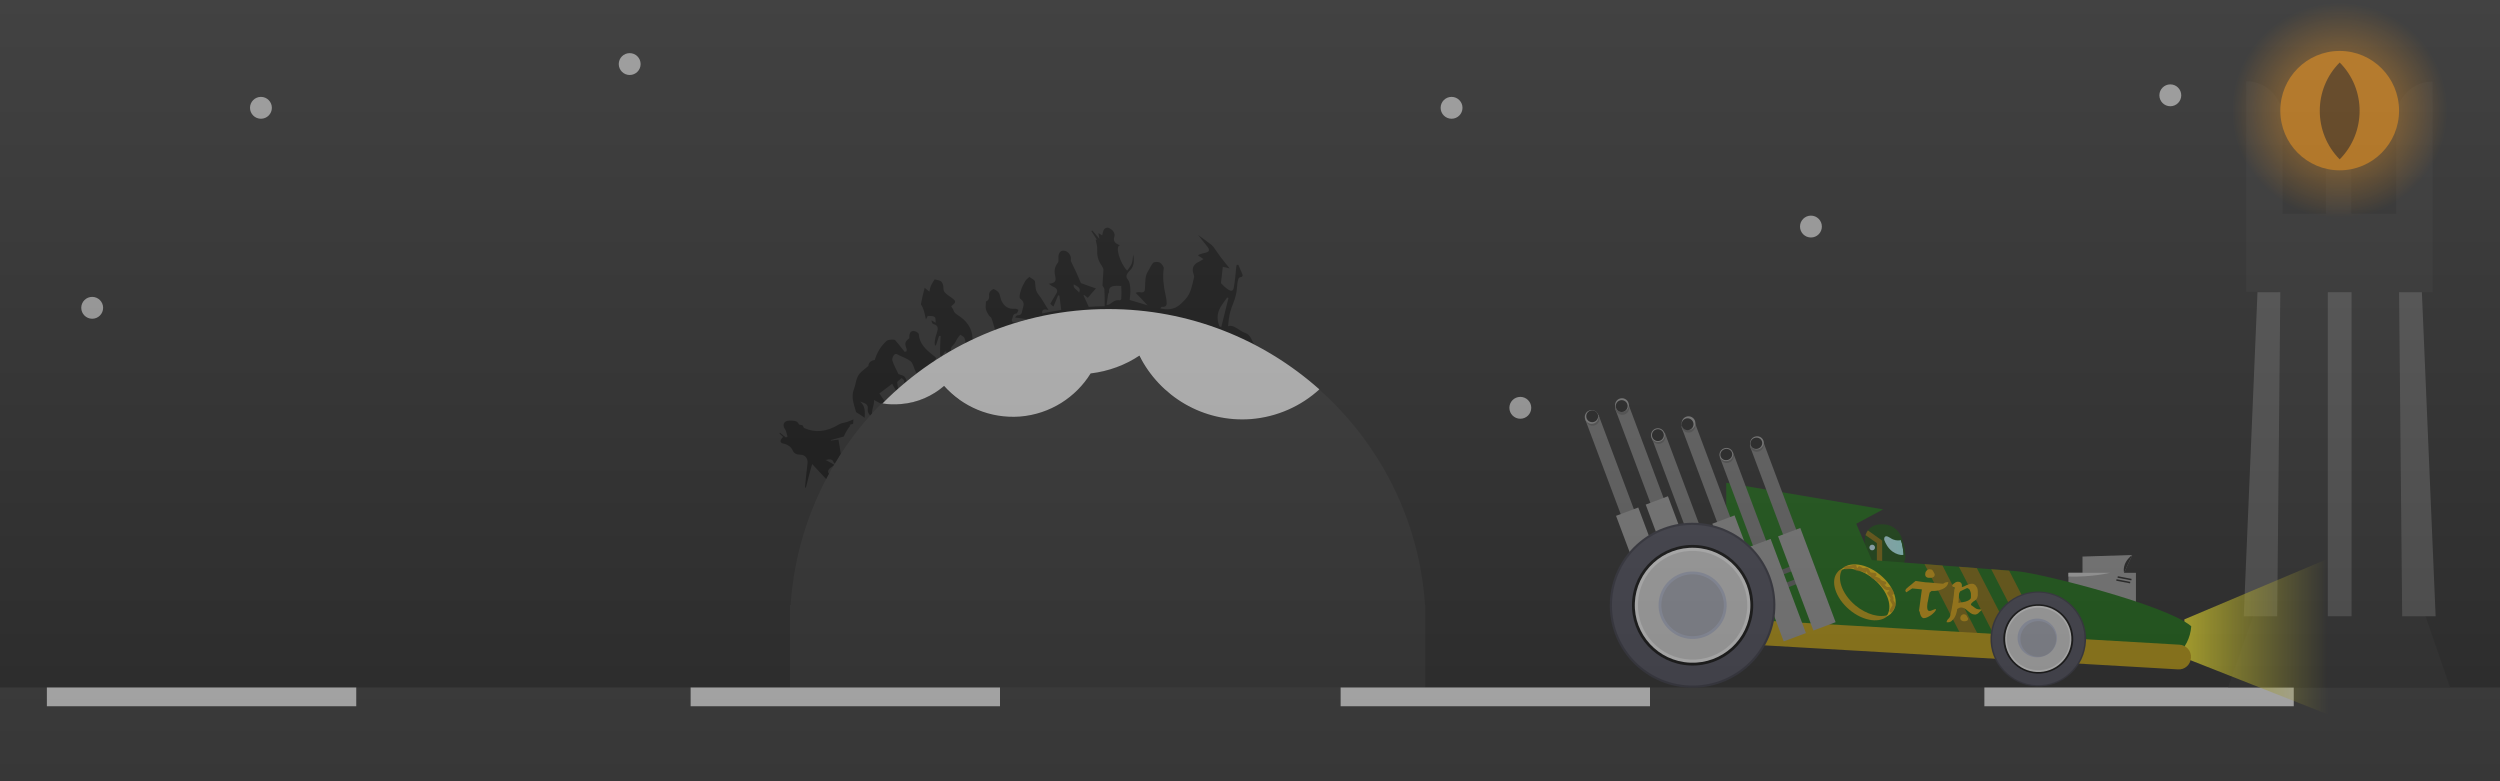 <?xml version="1.0" encoding="utf-8"?>
<!-- Generator: Adobe Illustrator 25.0.0, SVG Export Plug-In . SVG Version: 6.00 Build 0)  -->
<svg version="1.1" id="Layer_1" xmlns="http://www.w3.org/2000/svg" xmlns:xlink="http://www.w3.org/1999/xlink" x="0px" y="0px"
	 viewBox="0 0 800 250" style="enable-background:new 0 0 800 250;" xml:space="preserve">
<style type="text/css">
	.st0{fill:#222222;}
	.st1{fill:#303030;}
	.st2{fill:#FFFFFF;}
	.st3{opacity:0.8;fill:#FFFFFF;enable-background:new    ;}
	.st4{fill:#3B3B3B;}
	.st5{fill:#2B2B2B;}
	.st6{fill:#5B5B5B;}
	.st7{fill:url(#SVGID_1_);}
	.st8{fill:#FF9100;}
	.st9{fill:#703D00;}
	.st10{fill:url(#SVGID_2_);}
	.st11{fill:url(#SVGID_3_);}
	.st12{fill:#0B4704;}
	.st13{clip-path:url(#SVGID_5_);}
	.st14{fill:#826900;}
	.st15{fill:#9B9B9B;}
	.st16{fill:#191919;}
	.st17{fill:#D6D6D6;}
	.st18{fill:#0D6805;}
	.st19{clip-path:url(#SVGID_7_);}
	.st20{clip-path:url(#SVGID_9_);}
	.st21{fill:#DDA300;}
	.st22{fill:#C49E00;}
	.st23{fill:#5E5E5E;}
	.st24{fill:#777777;}
	.st25{fill:#32323F;}
	.st26{fill:#474757;}
	.st27{fill:#DDDDDD;}
	.st28{fill:#BAC0D8;}
	.st29{fill:#ACAFBC;}
	.st30{fill:#FFCE00;}
	.st31{opacity:0.65;}
	.st32{fill:none;stroke:#AD7B00;stroke-linecap:round;stroke-linejoin:round;stroke-miterlimit:10;}
	.st33{opacity:0.47;fill:url(#SVGID_10_);enable-background:new    ;}
</style>
<g id="Layer_1_1_">
	<rect class="st0" width="800" height="250"/>
</g>
<g id="Layer_7">
	<path d="M263.8,163.2c0.3-0.9,0.6-1.8,1-2.7c0.1-0.3,0.2-0.5,0.3-0.8c0.2-1.1,0.2-2.1,0.6-3.2c0.3-0.9,0.2-1.5-0.4-2.2
		c-1.8-1.9-3.5-3.8-5.4-5.8c-0.8,2.6-1.4,5.1-2,7.5c-0.1,0-0.2,0-0.3,0c0.2-2.5,0.5-5.1,0.8-7.7c0.2-1.5-0.7-2.8-2.3-2.8
		c-1.2,0-2-0.4-2.4-1.3c-0.6-1.3-1.7-2-3.2-2.3c-1-0.3-1-1,0.1-2.1c-0.4-0.4-0.8-0.7-1.2-1.1c0.1-0.1,0.1-0.1,0.2-0.2
		c0.6,0.5,1.3,1,1.9,1.5c0.2-0.1,0.3-0.2,0.5-0.3c-0.2-0.6-0.3-1.2-0.5-1.8c-0.2-0.5-0.6-0.9-0.7-1.4c-0.3-1.1,0.5-1.9,1.8-1.9
		c1.2,0,2.5-0.1,3,1.1c0.1,0.3,1,0.2,1.3,0.5c0.2,0.3,0.2,0.7,0.5,0.8c3.4,1.5,7,1.3,11.1-1.2c0.8-0.5,1.8-0.5,2.6-0.8
		c0.7-0.2,1.3-0.5,2-0.8c0,0.3-0.1,0.8-0.1,1.4c-0.4,0.1-0.8,0.3-1.2,0.4c0.1,0.1,0.2,0.1,0.3,0.2c-0.4,0.5-0.7,0.9-1,1.4
		c-0.4,0.6-0.7,1.2-1.1,2.1c-1.1,0.3-2.6,0.7-4.1,1.1c0,0.1,0,0.1,0,0.2c0.9-0.1,1.8-0.3,2.4-0.3c0.3,1.5,0.5,2.9,0.7,4.3
		c0,0.1,0.1,0.3,0.1,0.3c-1.4,1.6,0.5,2.2,0.4,3.5c0.6-0.8,1.2-1.4,1.7-2.2c0.7-1,1.5-2,1.2-3.3c-0.2-1,0.3-1.9,1.2-2.8
		c0.7-0.7,1-1.8,1.7-2.5c1.2-1,1.2-2.9,3-3.4c0.6-0.2,0.9-0.7,0.5-1.2c-0.7-0.8-1.3-1.5-1.1-2.8c0.1-1.4-1.3-1.7-2.5-2.1
		c1.7,1.3,1.6,3.3,1.5,5.2c-0.8-0.6-1.6-1.1-2.4-1.6c-0.2-0.1-0.4-0.2-0.4-0.4c-0.6-2.3-1.7-4.6-0.6-7.3c0.7-1.8,0.5-3.7,2.3-5.4
		c0.7-0.6,1.4-1.2,2.3-1.9c0-1,0.7-1.7,2-1.9c0.7-2.2,1.8-4.3,3.8-6.1c0.6-0.5,2.5-0.6,2.8-0.2c1,1.2,2,2.4,3,3.7
		c0.2-0.1,0.4-0.1,0.6-0.2c0-0.3,0.1-0.5,0-0.8c-0.4-1.1-0.9-2.1,0.8-3.3c0.1-0.1,0.1-0.5,0.1-0.8c0-0.7,0.3-1.5,1.2-1.6
		c0.7,0,1.7,0.5,1.8,1c0.2,3.1,2.3,5,4.6,6.8c0.3,0.2,0.5,0.4,0.8,0.7c0.1,0.1,0.2,0.3,0.2,0.3c-0.6,0.8-1.2,1.4-1.7,2.2
		c-0.2,0.3,0.1,0.7,0.2,1.3c1.8-1.4,3.3-2.7,5.1-4c-0.1-0.5-0.3-1.1-0.4-1.7c-0.1,0-0.2,0-0.4,0c-0.3,0.5-0.7,1-1.2,2
		c-0.2-0.6-0.4-0.9-0.4-1.3c0-1.9,0.1-3.8,0.2-5.7c-0.2,0-0.4,0-0.5,0c-0.3,1-0.7,2-1,3c-0.1,0-0.2,0-0.3,0.1c0-0.4-0.2-0.8-0.1-1.2
		c0.1-0.9,0.3-1.8,0.6-2.6c0.4-1.3,0.9-2.6-1-3.1c-0.4-0.1-0.6-0.6-0.6-1.2c0.5,0.3,1,0.6,1.3,0.8c0-0.5,0-1.1-0.1-1.6
		c-0.1-0.2-0.4-0.4-0.7-0.5c-0.5-0.1-1-0.1-1.7-0.1c-0.1,0.1-0.3,0.5-0.6,1.1c-0.3-1.1-0.4-2-0.7-2.9c-0.1-0.4-0.3-0.8-0.5-1.2
		c-0.1-0.3-0.4-0.5-0.4-0.8c0.3-1.7,0.7-3.4,1.2-5.2c0.5,0.4,0.8,0.7,1.5,1.2c0.2-0.9,0.3-1.5,0.6-2.1c0.3-0.6,0.7-1.2,1.1-1.8
		c0.7,0.2,1.7,0.3,2.1,0.7c0.5,0.5,0.7,1.3,0.7,2c-0.1,1.3,0.8,1.9,1.8,2.6c0.2,0.2,0.5,0.3,0.7,0.5c1.7,1.2,1.6,1.5,0,2.8
		c0.2,0.4,0.4,0.7,0.6,1c0.1,0.3,0.2,0.6,0.4,0.9c0.2,0.3,0.6,0.6,0.9,0.8c2.9,1.8,4.8,4.2,4.9,7.5c0,0.5,0.3,0.9,0.6,1.6
		c1.9-0.6,3.8-1,5.6-1.6c1.1-0.3,1.7-1,1.2-2.2c-0.5-1.3-0.8-2.8-1.3-4.1c-0.1-0.4-0.6-0.6-0.8-0.9c-0.4-0.6-0.8-1.3-1-2
		c-0.2-0.8,0-1.6,0-2.4v-0.1c1.7-0.8,0.6-2.1,1.2-3c0.2-0.4,1.1-1.1,1.3-1c0.7,0.3,1.4,0.8,1.7,1.3c0.4,0.8,0.4,1.8,0.9,2.7
		c0.8,1.5,2,2.5,4.3,2.3c0.3,0,1,0.3,1,0.4c-0.1,0.4-0.4,1-0.6,1.1c-1.3,0.1-1.1,1.1-1.4,1.7c-0.4,0.7,0.1,1.3,1.1,1.2
		c1.1-0.2,2.2-0.5,3.3-0.7c0-0.1,0-0.3,0-0.4c-1.1-0.2-2.2-0.3-3.5-0.5c0.2-0.2,0.5-0.7,0.8-0.7c1.2,0,1.4-0.7,1.5-1.4
		c0.2-1.3,1.2-2.6-0.6-3.9c-0.5-0.3-0.1-1.8,0.2-2.7c0.3-1,0.8-2,1.4-3c0.3-0.5,0.9-0.9,1.3-1.3c0.6,0.5,1.7,0.9,1.8,1.5
		c0.2,1.4,0,2.7,1,4c1.2,1.5,2.1,3.2,3.3,5.1c-1.8-0.5-2.1,0.1-2,1.1c2.2-0.5,4.3-0.8,6.1-1.1c-0.2-1.5-0.4-3.1-0.6-4.6
		c-0.1,0-0.3-0.1-0.4-0.1c-0.5,1.2-1,2.4-1.5,3.6c-0.4-0.3-0.7-0.6-1-0.9c0.6-1,1.1-2,1.7-2.9c0.8-1.1,0.7-2-0.9-2.6
		c-0.4-0.2-0.7-0.5-1.3-0.9c2.6-0.2,2.3-1.4,2-2.8s-0.1-2.7,0.9-3.9c0.3-0.3,0.2-1,0.2-1.5c-0.1-1.5,0.6-2.5,1.7-2.4
		c1.3,0.1,2.4,1.4,2.3,2.8c0,0.2-0.1,0.4,0,0.6c1.2,2.4,2.3,4.8,3.2,7c1.7,0.6,3,1.1,4.8,1.7c-0.8,0.9-1.7,1.9-2.6,3
		c-0.6-0.5-0.9-0.7-1.2-0.9c-0.1,0-0.1,0.1-0.2,0.1c0.6,1.2,1.1,2.4,1.7,3.7c1.6-0.1,3.1-0.2,5-0.2c0,0.1,0.1-0.1,0.1-0.3
		c0-1.7,0-3.4-0.1-5.1c0-0.3-0.3-0.7-0.6-1.2c0.1-1.4,0.2-3.2,0.3-5.1c0-0.4-0.3-0.8-0.5-1.2c-1.3-1.8-1.6-3.5-1.5-5.3
		c0.1-1-0.3-2-0.5-3.1c-0.2,0,0,0,0.4,0c-0.6-0.9-1.2-1.9-1.8-2.8c0.1,0,0.3-0.1,0.4-0.1c0.6,0.7,1.2,1.5,2.2,2.6
		c-0.2-0.8-0.2-1.2-0.3-1.8c0.5,0.3,0.8,0.5,1.2,0.7c0.2-0.6,0.2-1.3,0.6-1.9c0.2-0.3,0.9-0.7,1.4-0.5c0.6,0.2,1.3,0.7,1.6,1.2
		c0.3,0.5,0.5,1.1,0.3,1.6c-0.3,1.1-0.3,2,1.8,2.8c-1.7,0.2,0,5.8,2.3,8.1c0.6-0.9,1.2-1.5,1.5-2.4c0.3-0.8,0.2-1.9,0.5-2.7
		c0.2,1.8,0.3,3.5-0.9,4.8c-0.3,0.3-0.6,0.6-0.8,0.9c-0.5,0.7-0.9,1.3,0,2.4c0.6,0.8,0.6,1.9,0.7,2.8c0.1,1.2-0.1,2.3-0.2,3.6
		c1.9,0.5,3.6,1.1,5.7,1.7c-1.4-1.5-2.5-2.7-3.8-4c0.4-0.1,0.8-0.3,1.3-0.2c1.5,0.3,1.7-0.4,1.7-1.4c0.1-1.8,0-3.8,0.9-5.2
		c0.6-0.9,1-2,1.7-2.8c0.3-0.3,1.5-0.4,2.1-0.1s1.4,1.4,1.3,1.9c-0.4,2.7-0.1,5.6,0.6,8.6c0.1,0.6,0.3,1.3,0.3,1.9
		c0.1,1,0.1,1.9-1.5,1.8c-0.2,0-0.3,0.3-0.5,0.5c4.5,1,6.2-1,8-2.9s2.2-4.6,2.8-7.1c0.1-0.3-0.1-0.7-0.2-1.1
		c-0.7-2.1,0.3-3.2,1.9-3.9c0.4-0.2,0.8-0.5,1.3-0.8c-0.7-0.5-1.2-0.8-1.7-1.1c0.1-0.1,0.1-0.2,0.2-0.3c0.8-0.3,1.6-0.5,2.4-0.7
		c1.3-0.4,1.1-1.1-0.3-2.7c-0.8-0.9-1.4-1.8-2.3-2.9c1.5,1.1,2.7,1.9,3.8,2.8c0.4,0.3,0.8,0.6,1.1,1c0.8,1.1,1.5,2.2,2.4,3.4
		c0.8,1.1,1.8,2.2,2.8,3.5c-0.8-0.2-1.5-0.4-2.2-0.5c-0.2,1.7-0.4,3.4-0.6,5.2c0.3,0.3,0.7,0.7,1.1,1.1c1.8,1.6,2.7,1.8,3,0.4
		c0.4-2.2,0.6-4.5,0.8-6.7c0-0.3,0.1-0.5,0.2-0.7c0.2,0,0.3,0.1,0.5,0.1c0.3,0.8,0.7,1.6,1,2.3c0.4,0.9,0.6,1.5-0.4,1.6
		c-0.7,0.1-0.7,1-0.9,1.7c-0.2,1.4-0.2,3-0.6,4.3c-0.4,1.7-1.2,3.2-1.7,5c-0.4,1.5-0.6,3.1-0.7,4.7c1.3-0.5,2.6,0.5,4,1.4
		c0.7,0.5,1.5,0.7,2.2,1.1c0.5,0.4,1,1,1.2,1.5c2,4,3.6,7.8,5.4,11.7c1.1,2.3,2.4,4.6,3.6,6.9c0.2,0.3,0.2,0.6,0.4,0.9
		c-28.8-14.3-57.6-16.6-82.7-8.6c-25.1,7.6-46.5,25.4-61.5,43C264.5,162.8,264.1,163,263.8,163.2z M289,124.7
		c-0.2-0.1-0.4-0.1-0.6-0.2c0.5-1.2,1.9-2.5,0.1-3.5c-0.5,0.5-1.4,1-1.4,1.4c0.1,1.3,0.5,2.5,0.8,4.1c2.1-2.2,3.9-4.1,5.8-5.9
		c-0.3-0.7-0.6-1.6-1-2.4c-0.4-0.9-0.6-2-1.3-2.6c-1-0.8-2.4-1.3-3.7-1.9c-0.5-0.3-1.1-0.8-1.7,0c-0.4,0.5-0.6,1.3-0.4,1.8
		c0.5,1.5,1.3,2.9,1.9,4.2c0.7,0.3,1.6,0.4,2,0.9c0.5,0.6,0.8,1.5,0.7,2.3C290.1,123.5,289.4,124.1,289,124.7z M281.4,125.9
		c0.7,1,1.3,2,2.1,2.9c0.4,0.4,1,1.2,1.8,0.3c0.8-0.8,1.9-2,1.8-2.8c-0.1-1.3-1.1-2.4-1.6-3.5C284,123.9,282.9,124.8,281.4,125.9z
		 M358.8,91.5c-2.2-0.1-4.1-0.2-3.9,2c0,0.2-0.3,0.4-0.3,0.7c-0.2,1.1-0.3,2.2-0.5,3.4c0.5-0.1,0.8-0.1,0.9-0.2
		c1-0.6,1.7-1.6,3.4-1.3c0.1,0,0.4-0.3,0.4-0.5C358.9,94.2,358.9,92.9,358.8,91.5z M279.7,128c0.2,2-1.7,4.3,0.2,5.8
		c1.4-1.2,2.8-2.3,4.1-3.3C282.5,129.5,281.1,128.7,279.7,128z M266.6,153.7c2.1-2.1,2-4,0.2-5.7c-0.1-0.1-0.1-0.1-0.1-0.2
		c-0.4-1-1.4-0.9-2.5-0.6c1,0.5,1.9,1,2.9,1.6c-0.7,0.5-1.3,0.8-1.7,1.2c-0.3,0.3-0.5,0.9-0.4,1.1
		C265.4,152,266.1,152.9,266.6,153.7z M304.6,112.7c0.5-0.3,0.8-0.7,1.2-0.8c2.9-0.7,3.7-1.6,2.8-3.8c-0.2-0.4-0.8-0.6-1.3-1
		c-0.3,0.4-0.7,0.8-1,1.3c-0.4,0.6-0.6,1.4-1.2,1.9C304.3,111.1,304,111.8,304.6,112.7z M390.2,104.4c0.2,0.1,0.4,0.2,0.6,0.3
		c0.8-3.1,1.5-6.2,2.3-9.3c-0.1-0.1-0.3-0.2-0.4-0.2C391,97.7,388.5,99.9,390.2,104.4z M343.6,91c-0.3,1.3,1.1,1.7,1.7,2.6
		C346,92.2,344.9,91.7,343.6,91z"/>
	<g>
		<path class="st1" d="M456,193.7c-1.8-27.5-14.6-51.9-33.9-69.1c-5.8,5.3-13.3,8.8-21.8,9.5c-15.4,1.2-29.3-7.2-35.8-20.3
			c-4.6,3-9.8,5-15.6,5.7c-4.7,7.7-13,13.1-22.6,13.8c-9.5,0.8-18.4-3.1-24.3-9.8c-3.7,3.3-8.5,5.4-13.8,5.8c-2,0.2-4,0.1-6-0.3
			c-16.7,16.8-27.5,39.5-29.2,64.6h-0.2V250h203.3v-56.3H456z"/>
		<path class="st2" d="M288.3,129.3c5.3-0.4,10.1-2.6,13.8-5.8c5.9,6.6,14.7,10.5,24.3,9.8c9.7-0.8,17.9-6.2,22.6-13.8
			c5.8-0.7,11.1-2.7,15.6-5.7c6.5,13,20.4,21.5,35.8,20.3c8.4-0.7,16-4.2,21.8-9.5c-18-16-41.6-25.7-67.5-25.7
			c-28.3,0-53.8,11.5-72.3,30.2C284.2,129.4,286.2,129.5,288.3,129.3z"/>
	</g>
	<circle class="st3" cx="579.5" cy="72.5" r="3.5"/>
	<circle class="st3" cx="694.5" cy="30.5" r="3.5"/>
	<circle class="st3" cx="464.5" cy="34.5" r="3.5"/>
	<circle class="st3" cx="727.5" cy="125.5" r="3.5"/>
	<circle class="st3" cx="486.5" cy="130.5" r="3.5"/>
	<circle class="st3" cx="201.5" cy="20.5" r="3.5"/>
	<circle class="st3" cx="83.5" cy="34.5" r="3.5"/>
	<circle class="st3" cx="29.5" cy="98.5" r="3.5"/>
</g>
<g id="Layer_5">
	<rect y="220" class="st4" width="800" height="30"/>
	<rect x="15" y="220" class="st2" width="99" height="6"/>
	<rect x="221" y="220" class="st2" width="99" height="6"/>
	<rect x="429" y="220" class="st2" width="99" height="6"/>
	<rect x="635" y="220" class="st2" width="99" height="6"/>
</g>
<g id="Layer_6">
</g>
<path class="st5" d="M775.9,196.4h-6l-1.7-102.9h10.2V26.1c-6.4,0-11.6,5.2-11.6,11.6v30.7h-14.4V26.1h-8.1v42.3h-13.9V37.6
	c0-6.4-5.2-11.6-11.6-11.6v67.4H729l-1.7,102.9h-6l-8.3,23.6h13.9H739h19h12.1H784L775.9,196.4z"/>
<g>
	<polygon class="st6" points="779.4,197.2 768.7,197.2 767.7,93.5 775,93.5 	"/>
	<polygon class="st6" points="718,197.2 728.7,197.2 729.7,93.5 722.4,93.5 	"/>
	<rect x="744.9" y="93.5" class="st6" width="7.6" height="103.7"/>
</g>
<radialGradient id="SVGID_1_" cx="748.7" cy="216.6" r="34.45" gradientTransform="matrix(1 0 0 -1 0 252)" gradientUnits="userSpaceOnUse">
	<stop  offset="0" style="stop-color:#FF9100"/>
	<stop  offset="1" style="stop-color:#FF9100;stop-opacity:0"/>
</radialGradient>
<ellipse class="st7" cx="748.7" cy="35.4" rx="34.3" ry="34.6"/>
<g>
	<ellipse class="st8" cx="748.7" cy="35.4" rx="19" ry="19.1"/>
	<path class="st9" d="M748.7,51L748.7,51c-8.5-8.6-8.5-22.5,0-31l0,0l0,0C757.2,28.5,757.2,42.4,748.7,51L748.7,51z"/>
</g>
<g id="Layer_3">
	
		<linearGradient id="SVGID_2_" gradientUnits="userSpaceOnUse" x1="699.048" y1="251.7" x2="744.947" y2="251.7" gradientTransform="matrix(1 0 0 1 0 -48)">
		<stop  offset="0" style="stop-color:#FCEE21"/>
		<stop  offset="1" style="stop-color:#FCEE21;stop-opacity:0"/>
	</linearGradient>
	<polygon class="st10" points="744.9,228.6 699,210.5 699,198.2 744.9,178.8 	"/>
</g>
<g>
	<g id="Layer_2_1_">
		<g id="Premium">
			<g id="premium-drag-green">
				
					<linearGradient id="SVGID_3_" gradientUnits="userSpaceOnUse" x1="596.6" y1="222.45" x2="609.316" y2="222.45" gradientTransform="matrix(1 0 0 1 0 -48)">
					<stop  offset="0" style="stop-color:#C9E7F9"/>
					<stop  offset="1" style="stop-color:#AAFFF9"/>
				</linearGradient>
				<polygon class="st11" points="609.3,177.9 596.6,178.9 599.9,170 608.4,172.5 				"/>
				<path class="st12" d="M608.5,172C608.4,172,608.4,172,608.5,172C608.4,172,608.4,172,608.5,172c-0.6-1.5-2.1-4-5.7-4.2
					c-5-0.4-6.1,3.5-6.1,4.8v3.2c0,0.4,0.2,0.7,0.4,1H597v2.6l8.3,1.4v-0.4l2.1,0.9c0.5,0.2,1.1,0,1.4-0.4c0.5-0.7,0.8-1.6,0.9-2.4
					l0,0v-0.1C609.8,175.1,608.5,172.2,608.5,172z M599.1,174.3c0.5,0,0.9,0.4,0.9,0.9s-0.4,0.9-0.9,0.9s-0.9-0.4-0.9-0.9
					S598.6,174.3,599.1,174.3L599.1,174.3z M608.7,177.6c-0.7,0-1.8-0.2-3.1-1.1c-1.5-1.1-2.2-2.6-2.6-3.6c-0.2-0.5,0-1.3,0.6-1.3
					c0.3,0,0.8,0.2,1.4,0.6c1,0.7,2.1,0.8,2.9,0.7c0.1,0,0.2-0.1,0.3-0.1c0.6,1.5,0.9,3.1,0.9,4.7
					C608.9,177.6,608.8,177.6,608.7,177.6L608.7,177.6z"/>
				<g>
					<g>
						<defs>
							<path id="SVGID_4_" d="M608.5,172C608.4,172,608.4,172,608.5,172C608.4,172,608.4,172,608.5,172c-0.6-1.5-2.1-4-5.7-4.2
								c-5-0.4-6.1,3.5-6.1,4.8v3.2c0,0.4,0.2,0.7,0.4,1H597v2.6l8.3,1.4v-0.4l2.1,0.9c0.5,0.2,1.1,0,1.4-0.4
								c0.5-0.7,0.8-1.6,0.9-2.4l0,0v-0.1C609.8,175.1,608.5,172.2,608.5,172z M599.1,174.3c0.5,0,0.9,0.4,0.9,0.9s-0.4,0.9-0.9,0.9
								s-0.9-0.4-0.9-0.9S598.6,174.3,599.1,174.3L599.1,174.3z M608.7,177.6c-0.7,0-1.8-0.2-3.1-1.1c-1.5-1.1-2.2-2.6-2.6-3.6
								c-0.2-0.5,0-1.3,0.6-1.3c0.3,0,0.8,0.2,1.4,0.6c1,0.7,2.1,0.8,2.9,0.7c0.1,0,0.2-0.1,0.3-0.1c0.6,1.5,0.9,3.1,0.9,4.7
								C608.9,177.6,608.8,177.6,608.7,177.6L608.7,177.6z"/>
						</defs>
						<clipPath id="SVGID_5_">
							<use xlink:href="#SVGID_4_"  style="overflow:visible;"/>
						</clipPath>
						<g class="st13">
							<polygon class="st14" points="584.7,160.4 583.7,161.9 600.6,173.8 600.6,194.6 602.3,194.6 602.3,173 							"/>
						</g>
					</g>
				</g>
				<rect x="661.9" y="183.3" class="st15" width="21.6" height="9.4"/>
				<polygon class="st15" points="679.1,184.6 666.4,184.6 666.4,178.1 682.3,177.6 				"/>
				<path class="st16" d="M682.3,177.6l-2.6,5.7C679.7,183.3,678.8,180.3,682.3,177.6z"/>
				<path class="st17" d="M661.9,183.3h13.3c0,0-5.5,1.4-13.3,1.2V183.3z"/>
				
					<rect x="679.8" y="182.9" transform="matrix(0.189 -0.982 0.982 0.189 369.517 817.872)" class="st16" width="0.5" height="4.5"/>
				
					<rect x="679.4" y="183.9" transform="matrix(0.189 -0.982 0.982 0.189 368.196 818.244)" class="st16" width="0.5" height="4.5"/>
				<path class="st18" d="M686.8,212.9L533,201.3c-7.4-0.6-13-7-12.5-14.5l0,0l0,0c0.6-7.4,7-13,14.5-12.5l0,0l110.5,8.5
					c7.4,0.6,47.8,10.8,55.7,17.6l0,0C700.7,207.9,694.2,213.5,686.8,212.9z"/>
				<g>
					<g>
						<defs>
							<path id="SVGID_6_" d="M686.8,212.9L533,201.3c-7.4-0.6-13-7-12.5-14.5l0,0l0,0c0.6-7.4,7-13,14.5-12.5l0,0l110.5,8.5
								c7.4,0.6,47.8,10.8,55.7,17.6l0,0C700.7,207.9,694.2,213.5,686.8,212.9z"/>
						</defs>
						<clipPath id="SVGID_7_">
							<use xlink:href="#SVGID_6_"  style="overflow:visible;"/>
						</clipPath>
						<g class="st19">
							
								<rect x="638.5" y="144.7" transform="matrix(0.889 -0.457 0.457 0.889 -13.031 313.283)" class="st14" width="4.9" height="77.7"/>
							
								<rect x="629.8" y="147.1" transform="matrix(0.889 -0.457 0.457 0.889 -15.08 309.571)" class="st14" width="4.9" height="77.7"/>
							
								<rect x="620.6" y="149.8" transform="matrix(0.889 -0.457 0.457 0.889 -17.328 305.661)" class="st14" width="4.9" height="77.7"/>
						</g>
					</g>
					<g>
						<defs>
							<path id="SVGID_8_" d="M686.8,212.9L533,201.3c-7.4-0.6-13-7-12.5-14.5l0,0l0,0c0.6-7.4,7-13,14.5-12.5l0,0l110.5,8.5
								c7.4,0.6,47.8,10.8,55.7,17.6l0,0C700.7,207.9,694.2,213.5,686.8,212.9z"/>
						</defs>
						<clipPath id="SVGID_9_">
							<use xlink:href="#SVGID_8_"  style="overflow:visible;"/>
						</clipPath>
						<g class="st20">
							<path class="st21" d="M614.1,195.3l0.9-6.7l-3.1-0.3l-1.8,1.2c-0.1,0-0.1,0-0.1,0s-0.1,0-0.1-0.1c0,0-0.1-0.1-0.1-0.2
								c-0.1-0.1-0.1-0.1-0.1-0.2c0,0,0.1-0.1,0.1-0.3c0.1-0.1,0.1-0.2,0.2-0.3c0.2-0.2,0.5-0.4,0.8-0.7c0.4-0.3,0.7-0.6,1-0.8
								c0.3-0.3,0.7-0.6,1.2-1c0.7,0.1,1.4,0.2,2.1,0.3c0.7,0.1,1.4,0.2,2.2,0.2c0.7,0.1,1.5,0.1,2.2,0.2c0.7,0.1,1.5,0.1,2.3,0.2
								c0.5-0.4,1.1-0.6,1.7-0.5c-0.1,0.5-0.3,0.9-0.6,1.3c-0.4,0.4-0.8,0.7-1.3,0.9s-1.1,0.4-1.6,0.5c-0.6,0.1-1.1,0.1-1.5,0.1
								h-0.2c-0.1,0-0.2,0-0.2,0l-0.6,0.5c0,0,0,0.1-0.1,0.4c-0.1,0.3-0.1,0.6-0.2,0.9c-0.1,0.4-0.1,0.7-0.2,1.1
								c-0.1,0.4-0.1,0.7-0.2,0.9l-0.1,1.1c0,0.4,0,0.7,0.1,1s0.3,0.5,0.6,0.5c0.2,0,0.4,0,0.6-0.1c0.2-0.1,0.3-0.1,0.5-0.2
								c0.2-0.1,0.3-0.1,0.5-0.2c0.2-0.1,0.3-0.1,0.5-0.1c0,0.4-0.2,0.7-0.5,1s-0.6,0.6-1,0.9c-0.4,0.3-0.8,0.5-1.2,0.7
								s-0.8,0.3-1.1,0.3c0,0-0.1,0-0.2,0c-0.2,0-0.4-0.2-0.6-0.4c-0.2-0.2-0.3-0.5-0.4-0.8c-0.1-0.3-0.2-0.6-0.2-0.9
								C614.1,195.7,614.1,195.5,614.1,195.3z M616.1,183.5c0-0.4,0.2-0.7,0.5-1s0.7-0.4,1.1-0.3c0.1,0,0.1,0,0.1,0
								c0.2,0,0.3,0.1,0.4,0.1c0.2,0.1,0.5,0.6,0.9,1.4v0.1c0,0.1,0,0.1,0,0.2c0,0.2-0.1,0.4-0.2,0.5c-0.1,0.1-0.3,0.2-0.5,0.3
								s-0.4,0.1-0.6,0.1c-0.2,0-0.4,0-0.6,0c-0.4,0-0.8-0.2-1-0.5C616.1,184.2,616,183.9,616.1,183.5z"/>
							<path class="st21" d="M624.9,192.8c0.2-1.4,0.4-2.7,0.5-4.2l0.1-0.6c-0.1,0-0.1,0-0.2-0.1c-0.1,0-0.2-0.1-0.3-0.1
								c-0.1-0.1-0.2-0.1-0.2-0.2c-0.1-0.1-0.1-0.2-0.1-0.3l0,0c0,0,0,0,0-0.1c0.3-0.3,0.7-0.6,1-0.8s0.7-0.3,1.2-0.2
								c0.2,0,0.4,0.1,0.5,0.2c0.1,0.1,0.2,0.2,0.3,0.4s0.1,0.3,0.1,0.5s0,0.4,0,0.6c0.2-0.1,0.5-0.2,0.8-0.3s0.5-0.3,0.8-0.4
								c0.3-0.1,0.6-0.2,0.9-0.3c0.3-0.1,0.6-0.1,0.8-0.1c0.4,0,0.7,0.2,1,0.4c0.2,0.3,0.4,0.6,0.6,0.9c0.1,0.4,0.2,0.7,0.2,1.1
								c0,0.4,0,0.7,0,1v0.2c0,0.2,0,0.3-0.1,0.5c0,0.2-0.1,0.3-0.1,0.4c-0.1,0.2-0.2,0.4-0.4,0.6c-0.2,0.2-0.4,0.3-0.7,0.5
								c-0.2,0.2-0.4,0.3-0.6,0.5c-0.2,0.2-0.3,0.4-0.3,0.6v0.1l1.7,1.2c0,0,0.2,0,0.3,0.1c0.2,0,0.3,0.1,0.5,0.1c0,0,0,0,0.2,0
								c0.1,0,0.3,0,0.4,0c0.2,0,0.3,0.1,0.3,0.2c-0.2,0.2-0.4,0.4-0.6,0.6c-0.2,0.2-0.4,0.3-0.5,0.5c-0.2,0.1-0.4,0.2-0.6,0.3
								c-0.2,0.1-0.5,0.1-0.8,0c-0.3,0-0.7-0.2-1-0.4s-0.6-0.5-0.9-0.7c-0.3-0.3-0.6-0.5-0.9-0.7c-0.3-0.2-0.6-0.3-1-0.4
								c-0.2,0-0.5,0-0.8,0.1s-0.5,0.3-0.7,0.4c0,0.4-0.1,0.8-0.3,1.4c-0.1,0.5-0.4,1-0.6,1.4c-0.3,0.4-0.6,0.8-1,1.1
								s-0.9,0.4-1.5,0.3c0-0.2,0.1-0.4,0.2-0.6c0.1-0.2,0.2-0.3,0.4-0.5c0.1-0.1,0.3-0.3,0.4-0.5c0.1-0.2,0.2-0.4,0.2-0.6
								C624.4,195.6,624.7,194.2,624.9,192.8z M629.6,188.2c-0.1,0-0.1,0-0.2,0l-2.1,1c0,0-0.1,0.1-0.2,0.3
								c-0.1,0.2-0.1,0.3-0.2,0.5l-0.1,1.4v0.3l-0.1,1.2c0.2,0,0.4,0,0.6-0.1c0.3,0,0.5-0.1,0.8-0.1c0.3-0.1,0.6-0.1,0.9-0.2
								c0.3-0.1,0.6-0.2,0.8-0.3s0.5-0.3,0.6-0.4c0.2-0.2,0.3-0.4,0.3-0.6c0-0.2,0-0.5,0-0.8s0-0.6-0.1-0.9
								c-0.1-0.3-0.2-0.6-0.3-0.8C630.1,188.5,629.9,188.3,629.6,188.2L629.6,188.2z M627.8,196.8c0.2-0.2,0.5-0.3,0.9-0.2h0.1
								c0,0,0.1,0,0.1,0.1c0.1,0,0.1,0,0.2,0.1c0.1,0,0.2,0.2,0.3,0.4s0.2,0.4,0.4,0.7c0,0,0,0,0,0.1v0.1c0,0.2-0.1,0.3-0.2,0.4
								c-0.1,0.1-0.2,0.2-0.4,0.2c-0.1,0.1-0.3,0.1-0.5,0.1s-0.3,0-0.4,0c-0.3,0-0.6-0.2-0.8-0.4s-0.2-0.5-0.2-0.8
								C627.4,197.2,627.5,197,627.8,196.8z"/>
							<path class="st21" d="M644.4,194.9c0.1,0.2,0.2,0.4,0.3,0.5c0.1,0.2,0.3,0.3,0.4,0.4c0.2,0.1,0.3,0.2,0.5,0.2h0.1
								c0,0,0.1,0,0.2,0c0.1,0,0.3-0.1,0.4-0.1c0.1-0.1,0.3-0.1,0.4-0.2c0.1-0.1,0.2-0.2,0.2-0.3s0-0.3-0.1-0.5s-0.2-0.4-0.3-0.6
								c-0.1-0.2-0.3-0.4-0.5-0.5c-0.2-0.2-0.4-0.2-0.6-0.3l0,0c-0.2,0-0.5,0-0.7,0.2s-0.3,0.4-0.4,0.6
								C644.3,194.5,644.3,194.7,644.4,194.9z"/>
						</g>
					</g>
				</g>
				<path class="st22" d="M530.5,196.6l166.9,9.7c2.2,0.1,3.9,2,3.7,4.2l0,0c-0.1,2.2-2,3.9-4.2,3.7L530,204.5
					c-2.2-0.1-3.9-2-3.7-4.2l0,0C526.4,198.2,528.3,196.5,530.5,196.6z"/>
				<polygon class="st18" points="602.6,163 552.4,154.5 552.4,182.7 601.8,185.8 594,167.6 				"/>
				
					<rect x="569.1" y="181.5" transform="matrix(0.936 -0.351 0.351 0.936 -27.589 212.677)" class="st23" width="5.7" height="1.6"/>
				
					<rect x="570.7" y="185.6" transform="matrix(0.936 -0.351 0.351 0.936 -28.923 213.495)" class="st23" width="5.7" height="1.6"/>
				
					<rect x="566.6" y="140.4" transform="matrix(0.936 -0.351 0.351 0.936 -19.692 210.112)" class="st24" width="4.5" height="37.8"/>
				
					<ellipse transform="matrix(0.936 -0.351 0.351 0.936 -14.095 206.758)" class="st23" cx="562.4" cy="142.2" rx="2.2" ry="2.1"/>
				
					<ellipse transform="matrix(0.937 -0.349 0.349 0.937 -14.15 205.103)" class="st15" cx="562.3" cy="141.8" rx="2.2" ry="2.1"/>
				
					<ellipse transform="matrix(0.936 -0.351 0.351 0.936 -13.898 206.643)" class="st16" cx="562.2" cy="141.6" rx="1.9" ry="1.8"/>
				
					<rect x="574.6" y="169" transform="matrix(0.936 -0.351 0.351 0.936 -28.162 215.129)" class="st15" width="7.6" height="32.2"/>
				
					<rect x="557" y="144" transform="matrix(0.936 -0.351 0.351 0.936 -21.578 206.974)" class="st24" width="4.5" height="37.8"/>
				
					<ellipse transform="matrix(0.936 -0.351 0.351 0.936 -15.98 203.619)" class="st23" cx="552.8" cy="145.8" rx="2.2" ry="2.1"/>
				
					<ellipse transform="matrix(0.936 -0.351 0.351 0.936 -15.784 203.504)" class="st15" cx="552.6" cy="145.2" rx="2.2" ry="2.1"/>
				
					<ellipse transform="matrix(0.936 -0.351 0.351 0.936 -15.784 203.504)" class="st16" cx="552.6" cy="145.2" rx="1.9" ry="1.8"/>
				
					<rect x="565.1" y="172.5" transform="matrix(0.936 -0.351 0.351 0.936 -29.999 212.003)" class="st15" width="7.6" height="32.2"/>
				
					<rect x="527" y="172" transform="matrix(0.936 -0.351 0.351 0.936 -26.951 197.268)" class="st23" width="5.7" height="1.7"/>
				
					<rect x="528.6" y="176.4" transform="matrix(0.936 -0.351 0.351 0.936 -28.402 198.114)" class="st23" width="5.7" height="1.7"/>
				
					<rect x="523.9" y="128.4" transform="matrix(0.936 -0.351 0.351 0.936 -18.64 194.426)" class="st24" width="4.5" height="40.3"/>
				
					<ellipse transform="matrix(0.936 -0.351 0.351 0.936 -12.661 190.855)" class="st23" cx="519.3" cy="130.3" rx="2.2" ry="2.2"/>
				
					<ellipse transform="matrix(0.937 -0.349 0.349 0.937 -12.636 189.268)" class="st15" cx="519.1" cy="129.7" rx="2.2" ry="2.2"/>
				
					<ellipse transform="matrix(0.936 -0.351 0.351 0.936 -12.461 190.744)" class="st16" cx="519.1" cy="129.7" rx="1.9" ry="1.9"/>
				
					<rect x="532.6" y="158.8" transform="matrix(0.936 -0.351 0.351 0.936 -27.625 199.776)" class="st15" width="7.6" height="34.3"/>
				
					<rect x="514.4" y="132" transform="matrix(0.936 -0.351 0.351 0.936 -20.508 191.318)" class="st24" width="4.5" height="40.3"/>
				
					<ellipse transform="matrix(0.936 -0.351 0.351 0.936 -14.498 187.729)" class="st23" cx="509.8" cy="133.8" rx="2.2" ry="2.2"/>
				
					<ellipse transform="matrix(0.936 -0.351 0.351 0.936 -14.316 187.587)" class="st15" cx="509.5" cy="133.2" rx="2.2" ry="2.2"/>
				<ellipse class="st16" cx="509.5" cy="133.2" rx="1.9" ry="1.9"/>
				
					<rect x="523.1" y="162.4" transform="matrix(0.936 -0.351 0.351 0.936 -29.492 196.668)" class="st15" width="7.6" height="34.3"/>
				
					<rect x="548.4" y="178.6" transform="matrix(0.937 -0.349 0.349 0.937 -27.982 203.615)" class="st23" width="5.7" height="1.7"/>
				
					<rect x="550" y="182.7" transform="matrix(0.936 -0.351 0.351 0.936 -29.251 206.035)" class="st23" width="5.7" height="1.7"/>
				
					<rect x="545.2" y="134.2" transform="matrix(0.936 -0.351 0.351 0.936 -19.387 202.293)" class="st24" width="4.5" height="40.7"/>
				
					<ellipse transform="matrix(0.936 -0.351 0.351 0.936 -13.315 198.658)" class="st23" cx="540.5" cy="136" rx="2.2" ry="2.2"/>
				
					<ellipse transform="matrix(0.937 -0.349 0.349 0.937 -13.319 197.056)" class="st15" cx="540.4" cy="135.5" rx="2.2" ry="2.2"/>
				
					<ellipse transform="matrix(0.936 -0.351 0.351 0.936 -13.163 198.535)" class="st16" cx="540.2" cy="135.5" rx="1.9" ry="1.9"/>
				
					<rect x="554" y="164.9" transform="matrix(0.936 -0.351 0.351 0.936 -28.474 207.696)" class="st15" width="7.6" height="34.7"/>
				
					<rect x="535.7" y="137.7" transform="matrix(0.936 -0.351 0.351 0.936 -21.224 199.167)" class="st24" width="4.5" height="40.7"/>
				
					<ellipse transform="matrix(0.936 -0.351 0.351 0.936 -15.201 195.52)" class="st23" cx="530.9" cy="139.6" rx="2.2" ry="2.2"/>
				
					<ellipse transform="matrix(0.936 -0.351 0.351 0.936 -15 195.409)" class="st15" cx="530.7" cy="139" rx="2.2" ry="2.2"/>
				
					<ellipse transform="matrix(0.936 -0.351 0.351 0.936 -15 195.409)" class="st16" cx="530.7" cy="139" rx="1.9" ry="1.9"/>
				
					<rect x="544.5" y="168.7" transform="matrix(0.937 -0.349 0.349 0.937 -30.481 203.012)" class="st15" width="7.7" height="34.8"/>
				
					<ellipse transform="matrix(4.205197e-02 -0.999 0.999 4.205197e-02 325.445 726.693)" class="st25" cx="541.7" cy="193.6" rx="26.4" ry="26.5"/>
				
					<ellipse transform="matrix(4.204823e-02 -0.999 0.999 4.204823e-02 325.447 726.694)" class="st26" cx="541.7" cy="193.6" rx="25.7" ry="25.8"/>
				
					<ellipse transform="matrix(4.205075e-02 -0.999 0.999 4.205075e-02 325.446 726.693)" cx="541.7" cy="193.6" rx="19.3" ry="19.4"/>
				
					<ellipse transform="matrix(4.205248e-02 -0.999 0.999 4.205248e-02 325.445 726.693)" class="st2" cx="541.7" cy="193.6" rx="18.4" ry="18.5"/>
				
					<ellipse transform="matrix(4.205075e-02 -0.999 0.999 4.205075e-02 325.446 726.693)" class="st27" cx="541.7" cy="193.6" rx="17.4" ry="17.5"/>
				
					<ellipse transform="matrix(4.205075e-02 -0.999 0.999 4.205075e-02 325.446 726.693)" class="st28" cx="541.7" cy="193.6" rx="10.8" ry="10.9"/>
				
					<ellipse transform="matrix(4.205075e-02 -0.999 0.999 4.205075e-02 325.446 726.693)" class="st29" cx="541.7" cy="193.6" rx="9.9" ry="10"/>
				
					<ellipse transform="matrix(4.205075e-02 -0.999 0.999 4.205075e-02 420.627 847.41)" class="st25" cx="652.2" cy="204.4" rx="15.2" ry="15.3"/>
				
					<ellipse transform="matrix(4.205076e-02 -0.999 0.999 4.205076e-02 420.627 847.41)" class="st26" cx="652.2" cy="204.4" rx="14.8" ry="14.8"/>
				
					<ellipse transform="matrix(4.205075e-02 -0.999 0.999 4.205075e-02 420.627 847.41)" cx="652.2" cy="204.4" rx="11.1" ry="11.2"/>
				
					<ellipse transform="matrix(4.205075e-02 -0.999 0.999 4.205075e-02 420.627 847.41)" class="st2" cx="652.2" cy="204.4" rx="10.6" ry="10.6"/>
				
					<ellipse transform="matrix(4.205075e-02 -0.999 0.999 4.205075e-02 420.627 847.41)" class="st27" cx="652.2" cy="204.4" rx="10" ry="10.1"/>
				
					<ellipse transform="matrix(3.996808e-02 -0.999 0.999 3.996808e-02 422.063 847.34)" class="st28" cx="652" cy="204" rx="6.2" ry="6.3"/>
				
					<ellipse transform="matrix(4.205076e-02 -0.999 0.999 4.205076e-02 420.627 847.41)" class="st29" cx="652.2" cy="204.4" rx="5.7" ry="5.7"/>
			</g>
		</g>
	</g>
	<g>
		<path class="st22" d="M593.7,193.7c-4.4-3.7-6.2-9-3.9-11.9c-0.7,0.3-1.4,0.7-1.8,1.3c-2.4,2.8-0.7,8.2,3.8,12s10.1,4.5,12.5,1.7
			l0.1-0.1C601.6,197.8,597.3,196.7,593.7,193.7z"/>
		<path class="st30" d="M601.7,184c-4.5-3.8-10.1-4.5-12.5-1.7l-0.1,0.1c2.8-1.1,7.1,0,10.6,3c4.4,3.7,6.2,9,3.9,11.9
			c0.7-0.3,1.4-0.7,1.8-1.3C608,193.2,606.3,187.8,601.7,184z"/>
	</g>
	<g class="st31">
		<path class="st32" d="M590.6,181.7c1.7-0.1,2.1-0.4,3-0.5c-0.3,0,0.3,0.9,0.6,1s2.6,0.2,2.9,0c0.5-0.3,0.9,1.2,1.2,1.4
			c0.2,0.2,1.8,0.1,1.7,0.3c0,0-1.9,0.3-0.2,1c2.2,0.8,1,0.3,2.3,1.8c0.5,0.6,1,1.4,1.6,1.6c0.3,0.1,0.8,0,1.1,0.1
			c0.1,0.4,0.7,1,0.8,1.4c-0.1,0.3-1.2-0.3-1.2,0c0.3,0.5,1.5,1.6,0.9,2.2l0.9,1.6l-1.1,1.9"/>
		<line class="st32" x1="595" y1="181.7" x2="596.8" y2="182.8"/>
		<line class="st32" x1="600.9" y1="185.8" x2="603.1" y2="186.6"/>
	</g>
</g>
<g id="Layer_8">
	
		<linearGradient id="SVGID_10_" gradientUnits="userSpaceOnUse" x1="400" y1="48" x2="400" y2="298" gradientTransform="matrix(1 0 0 1 0 -48)">
		<stop  offset="0" style="stop-color:#666666"/>
		<stop  offset="1" style="stop-color:#333333"/>
	</linearGradient>
	<rect class="st33" width="800" height="250"/>
</g>
</svg>
